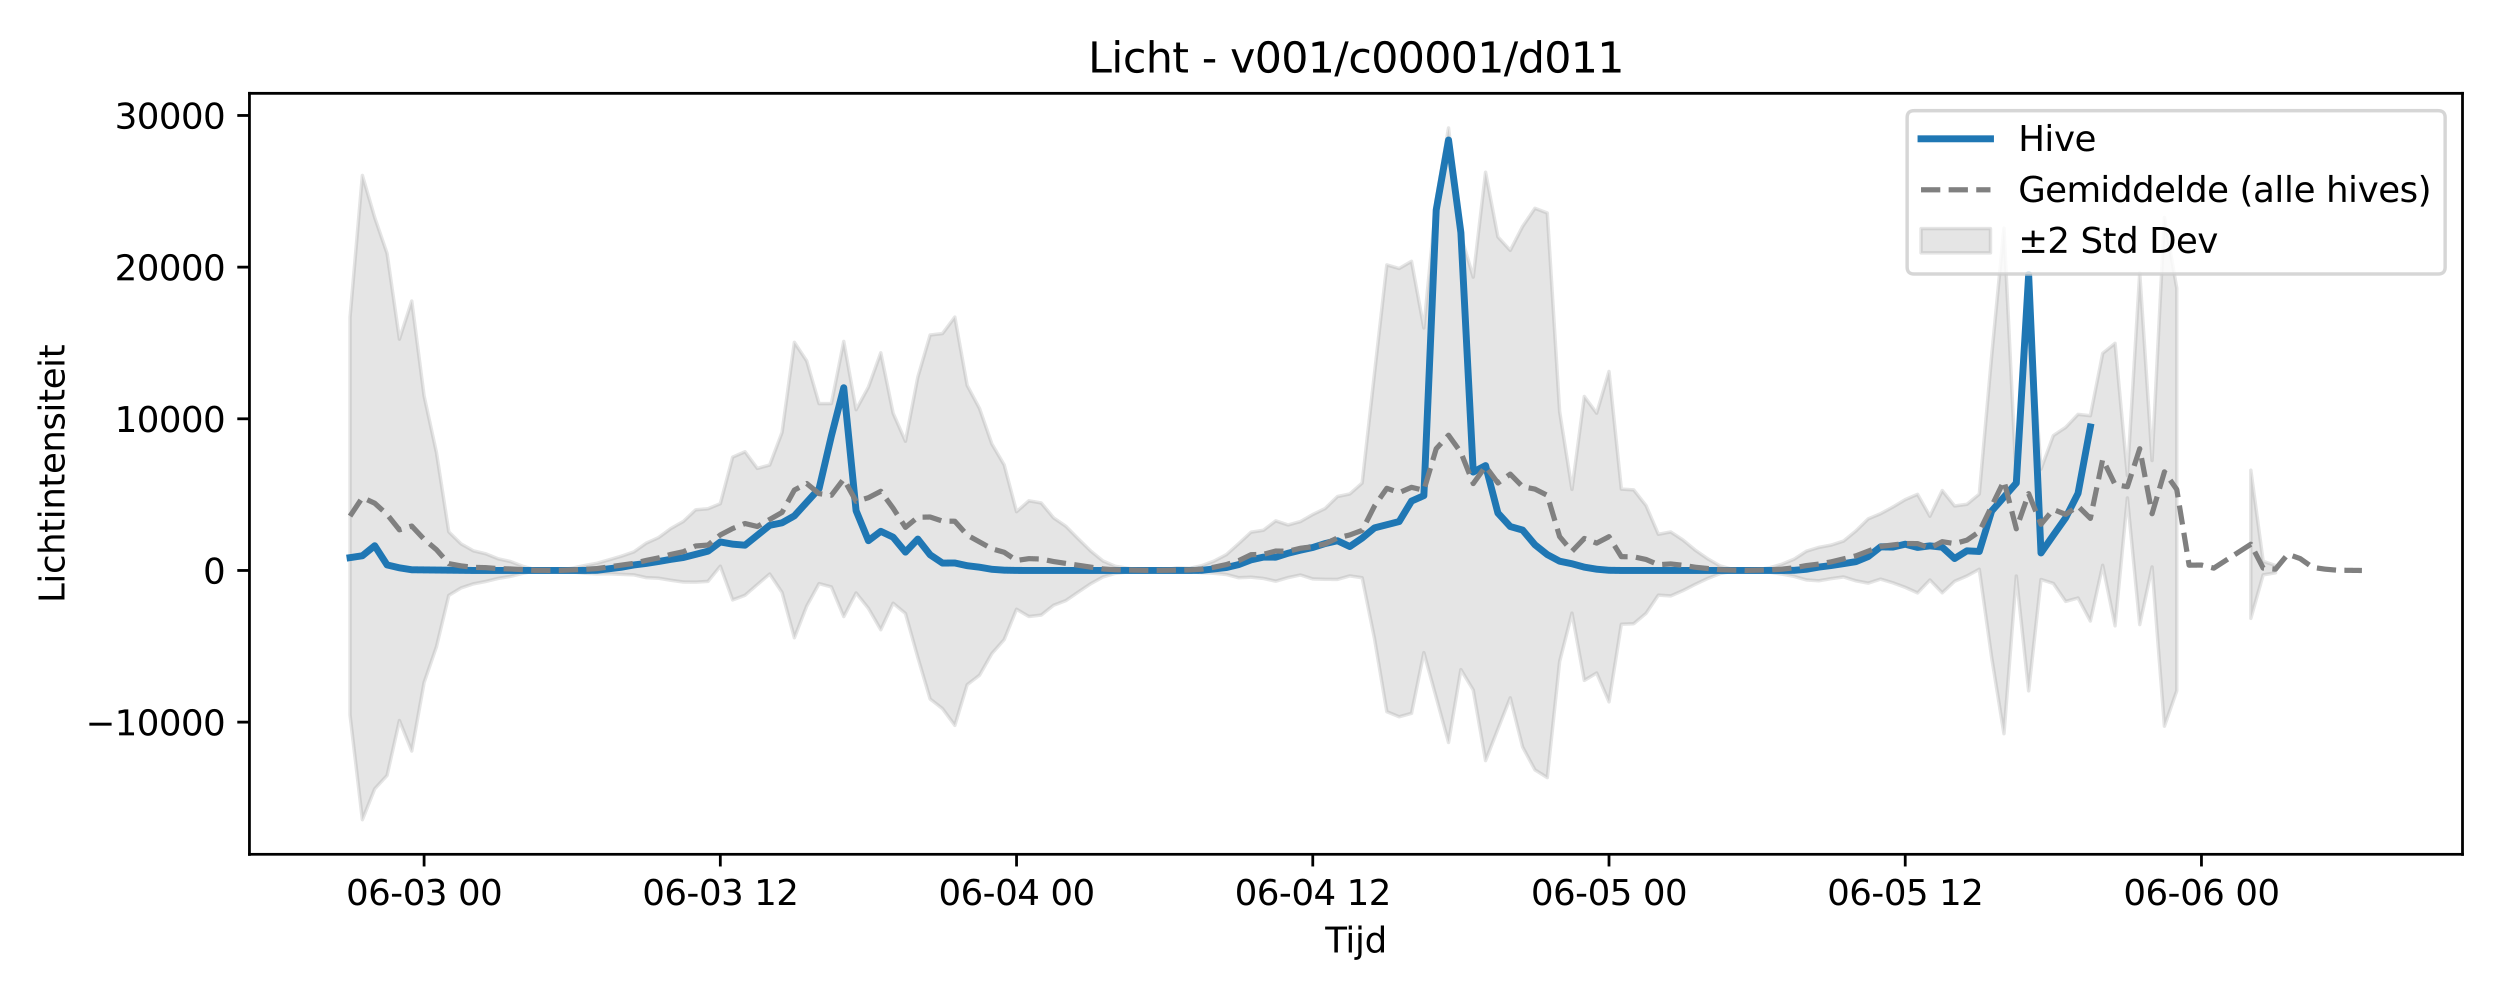 <?xml version="1.0" encoding="utf-8" standalone="no"?>
<!DOCTYPE svg PUBLIC "-//W3C//DTD SVG 1.1//EN"
  "http://www.w3.org/Graphics/SVG/1.1/DTD/svg11.dtd">
<svg xmlns:xlink="http://www.w3.org/1999/xlink" width="720pt" height="288pt" viewBox="0 0 720 288" xmlns="http://www.w3.org/2000/svg" version="1.1">
 <defs>
  <style type="text/css">*{stroke-linejoin: round; stroke-linecap: butt}</style>
 </defs>
 <g id="figure_1">
  <g id="patch_1">
   <path d="M 0 288 
L 720 288 
L 720 0 
L 0 0 
z
" style="fill: #ffffff"/>
  </g>
  <g id="axes_1">
   <g id="patch_2">
    <path d="M 71.84 246.04 
L 709.2 246.04 
L 709.2 26.88 
L 71.84 26.88 
z
" style="fill: #ffffff"/>
   </g>
   <g id="FillBetweenPolyCollection_1">
    <path d="M 100.811 91.373 
L 100.811 205.909 
L 104.366 236.078 
L 107.92 227.192 
L 111.475 223.326 
L 115.03 207.511 
L 118.584 216.305 
L 122.139 196.551 
L 125.694 186.281 
L 129.249 171.468 
L 132.803 169.316 
L 136.358 168.145 
L 139.913 167.467 
L 143.467 166.586 
L 147.022 165.994 
L 150.577 165.11 
L 154.132 164.45 
L 157.686 164.308 
L 161.241 164.376 
L 164.796 164.71 
L 168.35 165.092 
L 171.905 165.282 
L 175.46 165.272 
L 179.015 165.417 
L 182.569 165.56 
L 186.124 166.361 
L 189.679 166.527 
L 193.233 167.12 
L 196.788 167.62 
L 200.343 167.663 
L 203.898 167.439 
L 207.452 163.058 
L 211.007 172.78 
L 214.562 171.44 
L 218.116 168.365 
L 221.671 165.315 
L 225.226 170.61 
L 228.781 183.675 
L 232.335 174.557 
L 235.89 168.083 
L 239.445 169.034 
L 242.999 177.584 
L 246.554 170.776 
L 250.109 175.214 
L 253.664 181.373 
L 257.218 173.73 
L 260.773 176.682 
L 264.328 189.315 
L 267.882 201.313 
L 271.437 204.097 
L 274.992 208.915 
L 278.547 197.198 
L 282.101 194.464 
L 285.656 188.229 
L 289.211 184.203 
L 292.765 175.462 
L 296.32 177.556 
L 299.875 177.143 
L 303.43 174.313 
L 306.984 172.967 
L 310.539 170.517 
L 314.094 168.137 
L 317.648 166.161 
L 321.203 165.121 
L 324.758 164.725 
L 328.313 164.364 
L 331.867 164.31 
L 335.422 164.412 
L 338.977 164.769 
L 342.531 164.609 
L 346.086 164.937 
L 349.641 165.124 
L 353.196 165.456 
L 356.75 166.386 
L 360.305 166.23 
L 363.86 166.587 
L 367.414 167.387 
L 370.969 166.349 
L 374.524 165.596 
L 378.079 166.732 
L 381.633 166.844 
L 385.188 166.87 
L 388.743 165.861 
L 392.297 166.388 
L 395.852 183.907 
L 399.407 204.975 
L 402.961 206.43 
L 406.516 205.446 
L 410.071 187.955 
L 413.626 200.849 
L 417.18 213.839 
L 420.735 192.843 
L 424.29 198.717 
L 427.844 219.056 
L 431.399 209.953 
L 434.954 200.976 
L 438.509 215.134 
L 442.063 221.724 
L 445.618 223.961 
L 449.173 190.526 
L 452.727 176.581 
L 456.282 195.96 
L 459.837 193.825 
L 463.392 202.141 
L 466.946 179.782 
L 470.501 179.638 
L 474.056 176.648 
L 477.61 171.402 
L 481.165 171.625 
L 484.72 170.085 
L 488.275 168.266 
L 491.829 166.591 
L 495.384 165.186 
L 498.939 164.526 
L 502.493 164.322 
L 506.048 164.415 
L 509.603 164.766 
L 513.158 165.343 
L 516.712 166.005 
L 520.267 167.025 
L 523.822 167.267 
L 527.376 166.645 
L 530.931 166.162 
L 534.486 167.27 
L 538.041 167.948 
L 541.595 166.784 
L 545.15 167.848 
L 548.705 169.16 
L 552.259 170.761 
L 555.814 167.033 
L 559.369 170.736 
L 562.924 167.409 
L 566.478 165.89 
L 570.033 163.953 
L 573.588 189.267 
L 577.142 211.307 
L 580.697 165.88 
L 584.252 198.979 
L 587.807 166.892 
L 591.361 168.026 
L 594.916 173.21 
L 598.471 172.224 
L 602.025 178.864 
L 605.58 162.805 
L 609.135 180.243 
L 612.69 143.39 
L 616.244 179.89 
L 619.799 163.265 
L 623.354 209.152 
L 626.908 198.949 
L 626.908 82.998 
L 626.908 82.998 
L 623.354 62.632 
L 619.799 132.641 
L 616.244 78.589 
L 612.69 136.962 
L 609.135 98.868 
L 605.58 101.757 
L 602.025 119.723 
L 598.471 119.334 
L 594.916 123.078 
L 591.361 125.441 
L 587.807 135.11 
L 584.252 85.363 
L 580.697 138.704 
L 577.142 65.703 
L 573.588 102.6 
L 570.033 142.294 
L 566.478 145.238 
L 562.924 145.712 
L 559.369 141.272 
L 555.814 148.669 
L 552.259 142.358 
L 548.705 143.887 
L 545.15 146.021 
L 541.595 147.952 
L 538.041 149.432 
L 534.486 152.916 
L 530.931 155.828 
L 527.376 156.983 
L 523.822 157.643 
L 520.267 158.732 
L 516.712 161.031 
L 513.158 162.511 
L 509.603 163.518 
L 506.048 164.107 
L 502.493 164.241 
L 498.939 163.952 
L 495.384 162.985 
L 491.829 160.926 
L 488.275 158.47 
L 484.72 155.531 
L 481.165 153.201 
L 477.61 153.87 
L 474.056 145.601 
L 470.501 141.077 
L 466.946 140.858 
L 463.392 106.978 
L 459.837 119.005 
L 456.282 114.184 
L 452.727 140.965 
L 449.173 118.547 
L 445.618 61.338 
L 442.063 59.99 
L 438.509 65.208 
L 434.954 72.115 
L 431.399 68.24 
L 427.844 49.594 
L 424.29 79.819 
L 420.735 67.753 
L 417.18 36.842 
L 413.626 57.632 
L 410.071 94.459 
L 406.516 75.249 
L 402.961 77.331 
L 399.407 76.287 
L 395.852 107.564 
L 392.297 139.108 
L 388.743 142.258 
L 385.188 142.994 
L 381.633 146.452 
L 378.079 148.179 
L 374.524 150.206 
L 370.969 151.188 
L 367.414 150.002 
L 363.86 152.713 
L 360.305 153.264 
L 356.75 156.548 
L 353.196 159.727 
L 349.641 161.593 
L 346.086 162.92 
L 342.531 163.684 
L 338.977 163.537 
L 335.422 164.107 
L 331.867 164.264 
L 328.313 164.189 
L 324.758 163.66 
L 321.203 163.081 
L 317.648 161.555 
L 314.094 158.658 
L 310.539 155.17 
L 306.984 151.576 
L 303.43 149.135 
L 299.875 144.852 
L 296.32 144.227 
L 292.765 147.368 
L 289.211 133.907 
L 285.656 127.85 
L 282.101 117.637 
L 278.547 111.003 
L 274.992 91.322 
L 271.437 96.06 
L 267.882 96.481 
L 264.328 108.619 
L 260.773 127.085 
L 257.218 119 
L 253.664 101.604 
L 250.109 111.464 
L 246.554 117.991 
L 242.999 98.327 
L 239.445 116.223 
L 235.89 116.248 
L 232.335 103.952 
L 228.781 98.589 
L 225.226 124.547 
L 221.671 133.923 
L 218.116 134.9 
L 214.562 130.102 
L 211.007 131.646 
L 207.452 145.059 
L 203.898 146.516 
L 200.343 146.827 
L 196.788 150.18 
L 193.233 152.199 
L 189.679 154.816 
L 186.124 156.421 
L 182.569 158.931 
L 179.015 160.161 
L 175.46 161.21 
L 171.905 162.221 
L 168.35 162.879 
L 164.796 163.648 
L 161.241 164.171 
L 157.686 164.269 
L 154.132 164.064 
L 150.577 163.096 
L 147.022 161.72 
L 143.467 160.932 
L 139.913 159.492 
L 136.358 158.645 
L 132.803 156.645 
L 129.249 153.179 
L 125.694 130.322 
L 122.139 114.047 
L 118.584 86.698 
L 115.03 97.678 
L 111.475 72.983 
L 107.92 62.661 
L 104.366 50.512 
L 100.811 91.373 
z
" clip-path="url(#pe9d6f85535)" style="fill: #808080; fill-opacity: 0.2; stroke: #808080; stroke-opacity: 0.2"/>
    <path d="M 648.237 135.406 
L 648.237 178.087 
L 651.791 165.551 
L 655.346 164.977 
L 655.346 162.861 
L 655.346 162.861 
L 651.791 161.659 
L 648.237 135.406 
z
" clip-path="url(#pe9d6f85535)" style="fill: #808080; fill-opacity: 0.2; stroke: #808080; stroke-opacity: 0.2"/>
   </g>
   <g id="matplotlib.axis_1">
    <g id="xtick_1">
     <g id="line2d_1">
      <defs>
       <path id="mf0386e21bc" d="M 0 0 
L 0 3.5 
" style="stroke: #000000; stroke-width: 0.8"/>
      </defs>
      <g>
       <use xlink:href="#mf0386e21bc" x="122.139" y="246.04" style="stroke: #000000; stroke-width: 0.8"/>
      </g>
     </g>
     <g id="text_1">
      <!-- 06-03 00 -->
      <g transform="translate(99.659 260.638) scale(0.1 -0.1)">
       <defs>
        <path id="DejaVuSans-30" d="M 2034 4250 
Q 1547 4250 1301 3770 
Q 1056 3291 1056 2328 
Q 1056 1369 1301 889 
Q 1547 409 2034 409 
Q 2525 409 2770 889 
Q 3016 1369 3016 2328 
Q 3016 3291 2770 3770 
Q 2525 4250 2034 4250 
z
M 2034 4750 
Q 2819 4750 3233 4129 
Q 3647 3509 3647 2328 
Q 3647 1150 3233 529 
Q 2819 -91 2034 -91 
Q 1250 -91 836 529 
Q 422 1150 422 2328 
Q 422 3509 836 4129 
Q 1250 4750 2034 4750 
z
" transform="scale(0.016)"/>
        <path id="DejaVuSans-36" d="M 2113 2584 
Q 1688 2584 1439 2293 
Q 1191 2003 1191 1497 
Q 1191 994 1439 701 
Q 1688 409 2113 409 
Q 2538 409 2786 701 
Q 3034 994 3034 1497 
Q 3034 2003 2786 2293 
Q 2538 2584 2113 2584 
z
M 3366 4563 
L 3366 3988 
Q 3128 4100 2886 4159 
Q 2644 4219 2406 4219 
Q 1781 4219 1451 3797 
Q 1122 3375 1075 2522 
Q 1259 2794 1537 2939 
Q 1816 3084 2150 3084 
Q 2853 3084 3261 2657 
Q 3669 2231 3669 1497 
Q 3669 778 3244 343 
Q 2819 -91 2113 -91 
Q 1303 -91 875 529 
Q 447 1150 447 2328 
Q 447 3434 972 4092 
Q 1497 4750 2381 4750 
Q 2619 4750 2861 4703 
Q 3103 4656 3366 4563 
z
" transform="scale(0.016)"/>
        <path id="DejaVuSans-2d" d="M 313 2009 
L 1997 2009 
L 1997 1497 
L 313 1497 
L 313 2009 
z
" transform="scale(0.016)"/>
        <path id="DejaVuSans-33" d="M 2597 2516 
Q 3050 2419 3304 2112 
Q 3559 1806 3559 1356 
Q 3559 666 3084 287 
Q 2609 -91 1734 -91 
Q 1441 -91 1130 -33 
Q 819 25 488 141 
L 488 750 
Q 750 597 1062 519 
Q 1375 441 1716 441 
Q 2309 441 2620 675 
Q 2931 909 2931 1356 
Q 2931 1769 2642 2001 
Q 2353 2234 1838 2234 
L 1294 2234 
L 1294 2753 
L 1863 2753 
Q 2328 2753 2575 2939 
Q 2822 3125 2822 3475 
Q 2822 3834 2567 4026 
Q 2313 4219 1838 4219 
Q 1578 4219 1281 4162 
Q 984 4106 628 3988 
L 628 4550 
Q 988 4650 1302 4700 
Q 1616 4750 1894 4750 
Q 2613 4750 3031 4423 
Q 3450 4097 3450 3541 
Q 3450 3153 3228 2886 
Q 3006 2619 2597 2516 
z
" transform="scale(0.016)"/>
        <path id="DejaVuSans-20" transform="scale(0.016)"/>
       </defs>
       <use xlink:href="#DejaVuSans-30"/>
       <use xlink:href="#DejaVuSans-36" transform="translate(63.623 0)"/>
       <use xlink:href="#DejaVuSans-2d" transform="translate(127.246 0)"/>
       <use xlink:href="#DejaVuSans-30" transform="translate(163.33 0)"/>
       <use xlink:href="#DejaVuSans-33" transform="translate(226.953 0)"/>
       <use xlink:href="#DejaVuSans-20" transform="translate(290.576 0)"/>
       <use xlink:href="#DejaVuSans-30" transform="translate(322.363 0)"/>
       <use xlink:href="#DejaVuSans-30" transform="translate(385.986 0)"/>
      </g>
     </g>
    </g>
    <g id="xtick_2">
     <g id="line2d_2">
      <g>
       <use xlink:href="#mf0386e21bc" x="207.452" y="246.04" style="stroke: #000000; stroke-width: 0.8"/>
      </g>
     </g>
     <g id="text_2">
      <!-- 06-03 12 -->
      <g transform="translate(184.972 260.638) scale(0.1 -0.1)">
       <defs>
        <path id="DejaVuSans-31" d="M 794 531 
L 1825 531 
L 1825 4091 
L 703 3866 
L 703 4441 
L 1819 4666 
L 2450 4666 
L 2450 531 
L 3481 531 
L 3481 0 
L 794 0 
L 794 531 
z
" transform="scale(0.016)"/>
        <path id="DejaVuSans-32" d="M 1228 531 
L 3431 531 
L 3431 0 
L 469 0 
L 469 531 
Q 828 903 1448 1529 
Q 2069 2156 2228 2338 
Q 2531 2678 2651 2914 
Q 2772 3150 2772 3378 
Q 2772 3750 2511 3984 
Q 2250 4219 1831 4219 
Q 1534 4219 1204 4116 
Q 875 4013 500 3803 
L 500 4441 
Q 881 4594 1212 4672 
Q 1544 4750 1819 4750 
Q 2544 4750 2975 4387 
Q 3406 4025 3406 3419 
Q 3406 3131 3298 2873 
Q 3191 2616 2906 2266 
Q 2828 2175 2409 1742 
Q 1991 1309 1228 531 
z
" transform="scale(0.016)"/>
       </defs>
       <use xlink:href="#DejaVuSans-30"/>
       <use xlink:href="#DejaVuSans-36" transform="translate(63.623 0)"/>
       <use xlink:href="#DejaVuSans-2d" transform="translate(127.246 0)"/>
       <use xlink:href="#DejaVuSans-30" transform="translate(163.33 0)"/>
       <use xlink:href="#DejaVuSans-33" transform="translate(226.953 0)"/>
       <use xlink:href="#DejaVuSans-20" transform="translate(290.576 0)"/>
       <use xlink:href="#DejaVuSans-31" transform="translate(322.363 0)"/>
       <use xlink:href="#DejaVuSans-32" transform="translate(385.986 0)"/>
      </g>
     </g>
    </g>
    <g id="xtick_3">
     <g id="line2d_3">
      <g>
       <use xlink:href="#mf0386e21bc" x="292.765" y="246.04" style="stroke: #000000; stroke-width: 0.8"/>
      </g>
     </g>
     <g id="text_3">
      <!-- 06-04 00 -->
      <g transform="translate(270.285 260.638) scale(0.1 -0.1)">
       <defs>
        <path id="DejaVuSans-34" d="M 2419 4116 
L 825 1625 
L 2419 1625 
L 2419 4116 
z
M 2253 4666 
L 3047 4666 
L 3047 1625 
L 3713 1625 
L 3713 1100 
L 3047 1100 
L 3047 0 
L 2419 0 
L 2419 1100 
L 313 1100 
L 313 1709 
L 2253 4666 
z
" transform="scale(0.016)"/>
       </defs>
       <use xlink:href="#DejaVuSans-30"/>
       <use xlink:href="#DejaVuSans-36" transform="translate(63.623 0)"/>
       <use xlink:href="#DejaVuSans-2d" transform="translate(127.246 0)"/>
       <use xlink:href="#DejaVuSans-30" transform="translate(163.33 0)"/>
       <use xlink:href="#DejaVuSans-34" transform="translate(226.953 0)"/>
       <use xlink:href="#DejaVuSans-20" transform="translate(290.576 0)"/>
       <use xlink:href="#DejaVuSans-30" transform="translate(322.363 0)"/>
       <use xlink:href="#DejaVuSans-30" transform="translate(385.986 0)"/>
      </g>
     </g>
    </g>
    <g id="xtick_4">
     <g id="line2d_4">
      <g>
       <use xlink:href="#mf0386e21bc" x="378.079" y="246.04" style="stroke: #000000; stroke-width: 0.8"/>
      </g>
     </g>
     <g id="text_4">
      <!-- 06-04 12 -->
      <g transform="translate(355.598 260.638) scale(0.1 -0.1)">
       <use xlink:href="#DejaVuSans-30"/>
       <use xlink:href="#DejaVuSans-36" transform="translate(63.623 0)"/>
       <use xlink:href="#DejaVuSans-2d" transform="translate(127.246 0)"/>
       <use xlink:href="#DejaVuSans-30" transform="translate(163.33 0)"/>
       <use xlink:href="#DejaVuSans-34" transform="translate(226.953 0)"/>
       <use xlink:href="#DejaVuSans-20" transform="translate(290.576 0)"/>
       <use xlink:href="#DejaVuSans-31" transform="translate(322.363 0)"/>
       <use xlink:href="#DejaVuSans-32" transform="translate(385.986 0)"/>
      </g>
     </g>
    </g>
    <g id="xtick_5">
     <g id="line2d_5">
      <g>
       <use xlink:href="#mf0386e21bc" x="463.392" y="246.04" style="stroke: #000000; stroke-width: 0.8"/>
      </g>
     </g>
     <g id="text_5">
      <!-- 06-05 00 -->
      <g transform="translate(440.911 260.638) scale(0.1 -0.1)">
       <defs>
        <path id="DejaVuSans-35" d="M 691 4666 
L 3169 4666 
L 3169 4134 
L 1269 4134 
L 1269 2991 
Q 1406 3038 1543 3061 
Q 1681 3084 1819 3084 
Q 2600 3084 3056 2656 
Q 3513 2228 3513 1497 
Q 3513 744 3044 326 
Q 2575 -91 1722 -91 
Q 1428 -91 1123 -41 
Q 819 9 494 109 
L 494 744 
Q 775 591 1075 516 
Q 1375 441 1709 441 
Q 2250 441 2565 725 
Q 2881 1009 2881 1497 
Q 2881 1984 2565 2268 
Q 2250 2553 1709 2553 
Q 1456 2553 1204 2497 
Q 953 2441 691 2322 
L 691 4666 
z
" transform="scale(0.016)"/>
       </defs>
       <use xlink:href="#DejaVuSans-30"/>
       <use xlink:href="#DejaVuSans-36" transform="translate(63.623 0)"/>
       <use xlink:href="#DejaVuSans-2d" transform="translate(127.246 0)"/>
       <use xlink:href="#DejaVuSans-30" transform="translate(163.33 0)"/>
       <use xlink:href="#DejaVuSans-35" transform="translate(226.953 0)"/>
       <use xlink:href="#DejaVuSans-20" transform="translate(290.576 0)"/>
       <use xlink:href="#DejaVuSans-30" transform="translate(322.363 0)"/>
       <use xlink:href="#DejaVuSans-30" transform="translate(385.986 0)"/>
      </g>
     </g>
    </g>
    <g id="xtick_6">
     <g id="line2d_6">
      <g>
       <use xlink:href="#mf0386e21bc" x="548.705" y="246.04" style="stroke: #000000; stroke-width: 0.8"/>
      </g>
     </g>
     <g id="text_6">
      <!-- 06-05 12 -->
      <g transform="translate(526.224 260.638) scale(0.1 -0.1)">
       <use xlink:href="#DejaVuSans-30"/>
       <use xlink:href="#DejaVuSans-36" transform="translate(63.623 0)"/>
       <use xlink:href="#DejaVuSans-2d" transform="translate(127.246 0)"/>
       <use xlink:href="#DejaVuSans-30" transform="translate(163.33 0)"/>
       <use xlink:href="#DejaVuSans-35" transform="translate(226.953 0)"/>
       <use xlink:href="#DejaVuSans-20" transform="translate(290.576 0)"/>
       <use xlink:href="#DejaVuSans-31" transform="translate(322.363 0)"/>
       <use xlink:href="#DejaVuSans-32" transform="translate(385.986 0)"/>
      </g>
     </g>
    </g>
    <g id="xtick_7">
     <g id="line2d_7">
      <g>
       <use xlink:href="#mf0386e21bc" x="634.018" y="246.04" style="stroke: #000000; stroke-width: 0.8"/>
      </g>
     </g>
     <g id="text_7">
      <!-- 06-06 00 -->
      <g transform="translate(611.537 260.638) scale(0.1 -0.1)">
       <use xlink:href="#DejaVuSans-30"/>
       <use xlink:href="#DejaVuSans-36" transform="translate(63.623 0)"/>
       <use xlink:href="#DejaVuSans-2d" transform="translate(127.246 0)"/>
       <use xlink:href="#DejaVuSans-30" transform="translate(163.33 0)"/>
       <use xlink:href="#DejaVuSans-36" transform="translate(226.953 0)"/>
       <use xlink:href="#DejaVuSans-20" transform="translate(290.576 0)"/>
       <use xlink:href="#DejaVuSans-30" transform="translate(322.363 0)"/>
       <use xlink:href="#DejaVuSans-30" transform="translate(385.986 0)"/>
      </g>
     </g>
    </g>
    <g id="text_8">
     <!-- Tijd -->
     <g transform="translate(381.67 274.317) scale(0.1 -0.1)">
      <defs>
       <path id="DejaVuSans-54" d="M -19 4666 
L 3928 4666 
L 3928 4134 
L 2272 4134 
L 2272 0 
L 1638 0 
L 1638 4134 
L -19 4134 
L -19 4666 
z
" transform="scale(0.016)"/>
       <path id="DejaVuSans-69" d="M 603 3500 
L 1178 3500 
L 1178 0 
L 603 0 
L 603 3500 
z
M 603 4863 
L 1178 4863 
L 1178 4134 
L 603 4134 
L 603 4863 
z
" transform="scale(0.016)"/>
       <path id="DejaVuSans-6a" d="M 603 3500 
L 1178 3500 
L 1178 -63 
Q 1178 -731 923 -1031 
Q 669 -1331 103 -1331 
L -116 -1331 
L -116 -844 
L 38 -844 
Q 366 -844 484 -692 
Q 603 -541 603 -63 
L 603 3500 
z
M 603 4863 
L 1178 4863 
L 1178 4134 
L 603 4134 
L 603 4863 
z
" transform="scale(0.016)"/>
       <path id="DejaVuSans-64" d="M 2906 2969 
L 2906 4863 
L 3481 4863 
L 3481 0 
L 2906 0 
L 2906 525 
Q 2725 213 2448 61 
Q 2172 -91 1784 -91 
Q 1150 -91 751 415 
Q 353 922 353 1747 
Q 353 2572 751 3078 
Q 1150 3584 1784 3584 
Q 2172 3584 2448 3432 
Q 2725 3281 2906 2969 
z
M 947 1747 
Q 947 1113 1208 752 
Q 1469 391 1925 391 
Q 2381 391 2643 752 
Q 2906 1113 2906 1747 
Q 2906 2381 2643 2742 
Q 2381 3103 1925 3103 
Q 1469 3103 1208 2742 
Q 947 2381 947 1747 
z
" transform="scale(0.016)"/>
      </defs>
      <use xlink:href="#DejaVuSans-54"/>
      <use xlink:href="#DejaVuSans-69" transform="translate(57.959 0)"/>
      <use xlink:href="#DejaVuSans-6a" transform="translate(85.742 0)"/>
      <use xlink:href="#DejaVuSans-64" transform="translate(113.525 0)"/>
     </g>
    </g>
   </g>
   <g id="matplotlib.axis_2">
    <g id="ytick_1">
     <g id="line2d_8">
      <defs>
       <path id="m64364eb3a1" d="M 0 0 
L -3.5 0 
" style="stroke: #000000; stroke-width: 0.8"/>
      </defs>
      <g>
       <use xlink:href="#m64364eb3a1" x="71.84" y="207.975" style="stroke: #000000; stroke-width: 0.8"/>
      </g>
     </g>
     <g id="text_9">
      <!-- −10000 -->
      <g transform="translate(24.648 211.774) scale(0.1 -0.1)">
       <defs>
        <path id="DejaVuSans-2212" d="M 678 2272 
L 4684 2272 
L 4684 1741 
L 678 1741 
L 678 2272 
z
" transform="scale(0.016)"/>
       </defs>
       <use xlink:href="#DejaVuSans-2212"/>
       <use xlink:href="#DejaVuSans-31" transform="translate(83.789 0)"/>
       <use xlink:href="#DejaVuSans-30" transform="translate(147.412 0)"/>
       <use xlink:href="#DejaVuSans-30" transform="translate(211.035 0)"/>
       <use xlink:href="#DejaVuSans-30" transform="translate(274.658 0)"/>
       <use xlink:href="#DejaVuSans-30" transform="translate(338.281 0)"/>
      </g>
     </g>
    </g>
    <g id="ytick_2">
     <g id="line2d_9">
      <g>
       <use xlink:href="#m64364eb3a1" x="71.84" y="164.293" style="stroke: #000000; stroke-width: 0.8"/>
      </g>
     </g>
     <g id="text_10">
      <!-- 0 -->
      <g transform="translate(58.477 168.093) scale(0.1 -0.1)">
       <use xlink:href="#DejaVuSans-30"/>
      </g>
     </g>
    </g>
    <g id="ytick_3">
     <g id="line2d_10">
      <g>
       <use xlink:href="#m64364eb3a1" x="71.84" y="120.612" style="stroke: #000000; stroke-width: 0.8"/>
      </g>
     </g>
     <g id="text_11">
      <!-- 10000 -->
      <g transform="translate(33.028 124.411) scale(0.1 -0.1)">
       <use xlink:href="#DejaVuSans-31"/>
       <use xlink:href="#DejaVuSans-30" transform="translate(63.623 0)"/>
       <use xlink:href="#DejaVuSans-30" transform="translate(127.246 0)"/>
       <use xlink:href="#DejaVuSans-30" transform="translate(190.869 0)"/>
       <use xlink:href="#DejaVuSans-30" transform="translate(254.492 0)"/>
      </g>
     </g>
    </g>
    <g id="ytick_4">
     <g id="line2d_11">
      <g>
       <use xlink:href="#m64364eb3a1" x="71.84" y="76.93" style="stroke: #000000; stroke-width: 0.8"/>
      </g>
     </g>
     <g id="text_12">
      <!-- 20000 -->
      <g transform="translate(33.028 80.73) scale(0.1 -0.1)">
       <use xlink:href="#DejaVuSans-32"/>
       <use xlink:href="#DejaVuSans-30" transform="translate(63.623 0)"/>
       <use xlink:href="#DejaVuSans-30" transform="translate(127.246 0)"/>
       <use xlink:href="#DejaVuSans-30" transform="translate(190.869 0)"/>
       <use xlink:href="#DejaVuSans-30" transform="translate(254.492 0)"/>
      </g>
     </g>
    </g>
    <g id="ytick_5">
     <g id="line2d_12">
      <g>
       <use xlink:href="#m64364eb3a1" x="71.84" y="33.249" style="stroke: #000000; stroke-width: 0.8"/>
      </g>
     </g>
     <g id="text_13">
      <!-- 30000 -->
      <g transform="translate(33.028 37.048) scale(0.1 -0.1)">
       <use xlink:href="#DejaVuSans-33"/>
       <use xlink:href="#DejaVuSans-30" transform="translate(63.623 0)"/>
       <use xlink:href="#DejaVuSans-30" transform="translate(127.246 0)"/>
       <use xlink:href="#DejaVuSans-30" transform="translate(190.869 0)"/>
       <use xlink:href="#DejaVuSans-30" transform="translate(254.492 0)"/>
      </g>
     </g>
    </g>
    <g id="text_14">
     <!-- Lichtintensiteit -->
     <g transform="translate(18.568 173.656) rotate(-90) scale(0.1 -0.1)">
      <defs>
       <path id="DejaVuSans-4c" d="M 628 4666 
L 1259 4666 
L 1259 531 
L 3531 531 
L 3531 0 
L 628 0 
L 628 4666 
z
" transform="scale(0.016)"/>
       <path id="DejaVuSans-63" d="M 3122 3366 
L 3122 2828 
Q 2878 2963 2633 3030 
Q 2388 3097 2138 3097 
Q 1578 3097 1268 2742 
Q 959 2388 959 1747 
Q 959 1106 1268 751 
Q 1578 397 2138 397 
Q 2388 397 2633 464 
Q 2878 531 3122 666 
L 3122 134 
Q 2881 22 2623 -34 
Q 2366 -91 2075 -91 
Q 1284 -91 818 406 
Q 353 903 353 1747 
Q 353 2603 823 3093 
Q 1294 3584 2113 3584 
Q 2378 3584 2631 3529 
Q 2884 3475 3122 3366 
z
" transform="scale(0.016)"/>
       <path id="DejaVuSans-68" d="M 3513 2113 
L 3513 0 
L 2938 0 
L 2938 2094 
Q 2938 2591 2744 2837 
Q 2550 3084 2163 3084 
Q 1697 3084 1428 2787 
Q 1159 2491 1159 1978 
L 1159 0 
L 581 0 
L 581 4863 
L 1159 4863 
L 1159 2956 
Q 1366 3272 1645 3428 
Q 1925 3584 2291 3584 
Q 2894 3584 3203 3211 
Q 3513 2838 3513 2113 
z
" transform="scale(0.016)"/>
       <path id="DejaVuSans-74" d="M 1172 4494 
L 1172 3500 
L 2356 3500 
L 2356 3053 
L 1172 3053 
L 1172 1153 
Q 1172 725 1289 603 
Q 1406 481 1766 481 
L 2356 481 
L 2356 0 
L 1766 0 
Q 1100 0 847 248 
Q 594 497 594 1153 
L 594 3053 
L 172 3053 
L 172 3500 
L 594 3500 
L 594 4494 
L 1172 4494 
z
" transform="scale(0.016)"/>
       <path id="DejaVuSans-6e" d="M 3513 2113 
L 3513 0 
L 2938 0 
L 2938 2094 
Q 2938 2591 2744 2837 
Q 2550 3084 2163 3084 
Q 1697 3084 1428 2787 
Q 1159 2491 1159 1978 
L 1159 0 
L 581 0 
L 581 3500 
L 1159 3500 
L 1159 2956 
Q 1366 3272 1645 3428 
Q 1925 3584 2291 3584 
Q 2894 3584 3203 3211 
Q 3513 2838 3513 2113 
z
" transform="scale(0.016)"/>
       <path id="DejaVuSans-65" d="M 3597 1894 
L 3597 1613 
L 953 1613 
Q 991 1019 1311 708 
Q 1631 397 2203 397 
Q 2534 397 2845 478 
Q 3156 559 3463 722 
L 3463 178 
Q 3153 47 2828 -22 
Q 2503 -91 2169 -91 
Q 1331 -91 842 396 
Q 353 884 353 1716 
Q 353 2575 817 3079 
Q 1281 3584 2069 3584 
Q 2775 3584 3186 3129 
Q 3597 2675 3597 1894 
z
M 3022 2063 
Q 3016 2534 2758 2815 
Q 2500 3097 2075 3097 
Q 1594 3097 1305 2825 
Q 1016 2553 972 2059 
L 3022 2063 
z
" transform="scale(0.016)"/>
       <path id="DejaVuSans-73" d="M 2834 3397 
L 2834 2853 
Q 2591 2978 2328 3040 
Q 2066 3103 1784 3103 
Q 1356 3103 1142 2972 
Q 928 2841 928 2578 
Q 928 2378 1081 2264 
Q 1234 2150 1697 2047 
L 1894 2003 
Q 2506 1872 2764 1633 
Q 3022 1394 3022 966 
Q 3022 478 2636 193 
Q 2250 -91 1575 -91 
Q 1294 -91 989 -36 
Q 684 19 347 128 
L 347 722 
Q 666 556 975 473 
Q 1284 391 1588 391 
Q 1994 391 2212 530 
Q 2431 669 2431 922 
Q 2431 1156 2273 1281 
Q 2116 1406 1581 1522 
L 1381 1569 
Q 847 1681 609 1914 
Q 372 2147 372 2553 
Q 372 3047 722 3315 
Q 1072 3584 1716 3584 
Q 2034 3584 2315 3537 
Q 2597 3491 2834 3397 
z
" transform="scale(0.016)"/>
      </defs>
      <use xlink:href="#DejaVuSans-4c"/>
      <use xlink:href="#DejaVuSans-69" transform="translate(55.713 0)"/>
      <use xlink:href="#DejaVuSans-63" transform="translate(83.496 0)"/>
      <use xlink:href="#DejaVuSans-68" transform="translate(138.477 0)"/>
      <use xlink:href="#DejaVuSans-74" transform="translate(201.855 0)"/>
      <use xlink:href="#DejaVuSans-69" transform="translate(241.064 0)"/>
      <use xlink:href="#DejaVuSans-6e" transform="translate(268.848 0)"/>
      <use xlink:href="#DejaVuSans-74" transform="translate(332.227 0)"/>
      <use xlink:href="#DejaVuSans-65" transform="translate(371.436 0)"/>
      <use xlink:href="#DejaVuSans-6e" transform="translate(432.959 0)"/>
      <use xlink:href="#DejaVuSans-73" transform="translate(496.338 0)"/>
      <use xlink:href="#DejaVuSans-69" transform="translate(548.438 0)"/>
      <use xlink:href="#DejaVuSans-74" transform="translate(576.221 0)"/>
      <use xlink:href="#DejaVuSans-65" transform="translate(615.43 0)"/>
      <use xlink:href="#DejaVuSans-69" transform="translate(676.953 0)"/>
      <use xlink:href="#DejaVuSans-74" transform="translate(704.736 0)"/>
     </g>
    </g>
   </g>
   <g id="line2d_13">
    <path d="M 100.811 160.599 
L 104.366 160.061 
L 107.92 157.176 
L 111.475 162.698 
L 115.03 163.534 
L 118.584 164.094 
L 136.358 164.293 
L 143.467 164.293 
L 150.577 164.293 
L 154.132 164.293 
L 157.686 164.293 
L 161.241 164.293 
L 164.796 164.293 
L 168.35 164.293 
L 171.905 164.24 
L 179.015 163.354 
L 182.569 162.706 
L 186.124 162.262 
L 189.679 161.709 
L 193.233 161.088 
L 196.788 160.566 
L 200.343 159.659 
L 203.898 158.735 
L 207.452 156.085 
L 211.007 156.717 
L 214.562 157.018 
L 221.671 151.289 
L 225.226 150.572 
L 228.781 148.566 
L 235.89 140.735 
L 239.445 125.544 
L 242.999 111.672 
L 246.554 147.086 
L 250.109 155.717 
L 253.664 153.022 
L 257.218 154.709 
L 260.773 159.011 
L 264.328 155.259 
L 267.882 159.788 
L 271.437 162.163 
L 274.992 162.142 
L 278.547 162.923 
L 282.101 163.353 
L 285.656 163.958 
L 289.211 164.21 
L 292.765 164.282 
L 296.32 164.293 
L 299.875 164.293 
L 303.43 164.293 
L 306.984 164.293 
L 310.539 164.293 
L 314.094 164.293 
L 317.648 164.293 
L 321.203 164.293 
L 324.758 164.293 
L 328.313 164.293 
L 331.867 164.293 
L 335.422 164.293 
L 338.977 164.293 
L 342.531 164.293 
L 346.086 164.256 
L 353.196 163.448 
L 356.75 162.601 
L 360.305 161.239 
L 363.86 160.451 
L 367.414 160.464 
L 370.969 159.333 
L 374.524 158.449 
L 378.079 157.676 
L 381.633 156.546 
L 385.188 155.737 
L 388.743 157.404 
L 392.297 154.973 
L 395.852 152.033 
L 402.961 150.209 
L 406.516 144.316 
L 410.071 142.737 
L 413.626 60.472 
L 417.18 40.332 
L 420.735 67.009 
L 424.29 135.951 
L 427.844 134.093 
L 431.399 147.763 
L 434.954 151.643 
L 438.509 152.66 
L 442.063 156.893 
L 445.618 159.725 
L 449.173 161.628 
L 452.727 162.362 
L 456.282 163.336 
L 459.837 163.929 
L 463.392 164.241 
L 466.946 164.292 
L 470.501 164.293 
L 474.056 164.293 
L 477.61 164.293 
L 488.275 164.293 
L 491.829 164.293 
L 495.384 164.293 
L 498.939 164.293 
L 502.493 164.293 
L 506.048 164.293 
L 513.158 164.293 
L 516.712 164.257 
L 520.267 163.949 
L 523.822 163.323 
L 527.376 162.87 
L 530.931 162.328 
L 534.486 161.758 
L 538.041 160.289 
L 541.595 157.503 
L 545.15 157.564 
L 548.705 156.729 
L 552.259 157.662 
L 555.814 157.21 
L 559.369 157.596 
L 562.924 160.857 
L 566.478 158.639 
L 570.033 158.823 
L 573.588 147.189 
L 580.697 139.118 
L 584.252 79.086 
L 587.807 159.245 
L 591.361 154.148 
L 594.916 149.118 
L 598.471 142.098 
L 602.025 122.974 
" clip-path="url(#pe9d6f85535)" style="fill: none; stroke: #1f77b4; stroke-width: 2; stroke-linecap: square"/>
   </g>
   <g id="line2d_14">
    <path d="M 100.811 148.641 
L 104.366 143.295 
L 107.92 144.926 
L 111.475 148.155 
L 115.03 152.595 
L 118.584 151.502 
L 122.139 155.299 
L 125.694 158.302 
L 129.249 162.323 
L 132.803 162.98 
L 136.358 163.395 
L 139.913 163.479 
L 143.467 163.759 
L 147.022 163.857 
L 154.132 164.257 
L 161.241 164.274 
L 168.35 163.986 
L 171.905 163.752 
L 182.569 162.245 
L 186.124 161.391 
L 189.679 160.672 
L 193.233 159.659 
L 196.788 158.9 
L 200.343 157.245 
L 203.898 156.977 
L 207.452 154.059 
L 211.007 152.213 
L 214.562 150.771 
L 218.116 151.632 
L 225.226 147.578 
L 228.781 141.132 
L 232.335 139.254 
L 235.89 142.165 
L 239.445 142.629 
L 242.999 137.955 
L 246.554 144.384 
L 250.109 143.339 
L 253.664 141.489 
L 257.218 146.365 
L 260.773 151.883 
L 264.328 148.967 
L 267.882 148.897 
L 271.437 150.078 
L 274.992 150.119 
L 278.547 154.101 
L 285.656 158.04 
L 289.211 159.055 
L 292.765 161.415 
L 296.32 160.891 
L 299.875 160.998 
L 303.43 161.724 
L 317.648 163.858 
L 321.203 164.101 
L 331.867 164.287 
L 342.531 164.146 
L 346.086 163.929 
L 349.641 163.358 
L 353.196 162.592 
L 356.75 161.467 
L 360.305 159.747 
L 363.86 159.65 
L 367.414 158.695 
L 370.969 158.769 
L 374.524 157.901 
L 378.079 157.455 
L 381.633 156.648 
L 385.188 154.932 
L 388.743 154.06 
L 392.297 152.748 
L 395.852 145.735 
L 399.407 140.631 
L 402.961 141.88 
L 406.516 140.348 
L 410.071 141.207 
L 413.626 129.24 
L 417.18 125.341 
L 420.735 130.298 
L 424.29 139.268 
L 427.844 134.325 
L 431.399 139.097 
L 434.954 136.546 
L 438.509 140.171 
L 442.063 140.857 
L 445.618 142.65 
L 449.173 154.537 
L 452.727 158.773 
L 456.282 155.072 
L 459.837 156.415 
L 463.392 154.559 
L 466.946 160.32 
L 470.501 160.358 
L 474.056 161.125 
L 477.61 162.636 
L 481.165 162.413 
L 484.72 162.808 
L 488.275 163.368 
L 495.384 164.085 
L 502.493 164.281 
L 509.603 164.142 
L 513.158 163.927 
L 516.712 163.518 
L 520.267 162.879 
L 523.822 162.455 
L 527.376 161.814 
L 534.486 160.093 
L 541.595 157.368 
L 548.705 156.524 
L 552.259 156.56 
L 555.814 157.851 
L 559.369 156.004 
L 562.924 156.561 
L 566.478 155.564 
L 570.033 153.124 
L 577.142 138.505 
L 580.697 152.292 
L 584.252 142.171 
L 587.807 151.001 
L 591.361 146.733 
L 594.916 148.144 
L 598.471 145.779 
L 602.025 149.294 
L 605.58 132.281 
L 609.135 139.556 
L 612.69 140.176 
L 616.244 129.24 
L 619.799 147.953 
L 623.354 135.892 
L 626.908 140.973 
L 630.463 162.771 
L 634.018 162.733 
L 637.573 163.622 
L 648.237 156.746 
L 651.791 163.605 
L 655.346 163.919 
L 658.901 159.605 
L 662.456 160.879 
L 666.01 163.388 
L 669.565 163.913 
L 673.12 164.223 
L 680.229 164.293 
L 680.229 164.293 
" clip-path="url(#pe9d6f85535)" style="fill: none; stroke-dasharray: 5.55,2.4; stroke-dashoffset: 0; stroke: #808080; stroke-width: 1.5"/>
   </g>
   <g id="patch_3">
    <path d="M 71.84 246.04 
L 71.84 26.88 
" style="fill: none; stroke: #000000; stroke-width: 0.8; stroke-linejoin: miter; stroke-linecap: square"/>
   </g>
   <g id="patch_4">
    <path d="M 709.2 246.04 
L 709.2 26.88 
" style="fill: none; stroke: #000000; stroke-width: 0.8; stroke-linejoin: miter; stroke-linecap: square"/>
   </g>
   <g id="patch_5">
    <path d="M 71.84 246.04 
L 709.2 246.04 
" style="fill: none; stroke: #000000; stroke-width: 0.8; stroke-linejoin: miter; stroke-linecap: square"/>
   </g>
   <g id="patch_6">
    <path d="M 71.84 26.88 
L 709.2 26.88 
" style="fill: none; stroke: #000000; stroke-width: 0.8; stroke-linejoin: miter; stroke-linecap: square"/>
   </g>
   <g id="text_15">
    <!-- Licht - v001/c00001/d011 -->
    <g transform="translate(313.383 20.88) scale(0.12 -0.12)">
     <defs>
      <path id="DejaVuSans-76" d="M 191 3500 
L 800 3500 
L 1894 563 
L 2988 3500 
L 3597 3500 
L 2284 0 
L 1503 0 
L 191 3500 
z
" transform="scale(0.016)"/>
      <path id="DejaVuSans-2f" d="M 1625 4666 
L 2156 4666 
L 531 -594 
L 0 -594 
L 1625 4666 
z
" transform="scale(0.016)"/>
     </defs>
     <use xlink:href="#DejaVuSans-4c"/>
     <use xlink:href="#DejaVuSans-69" transform="translate(55.713 0)"/>
     <use xlink:href="#DejaVuSans-63" transform="translate(83.496 0)"/>
     <use xlink:href="#DejaVuSans-68" transform="translate(138.477 0)"/>
     <use xlink:href="#DejaVuSans-74" transform="translate(201.855 0)"/>
     <use xlink:href="#DejaVuSans-20" transform="translate(241.064 0)"/>
     <use xlink:href="#DejaVuSans-2d" transform="translate(272.852 0)"/>
     <use xlink:href="#DejaVuSans-20" transform="translate(308.936 0)"/>
     <use xlink:href="#DejaVuSans-76" transform="translate(340.723 0)"/>
     <use xlink:href="#DejaVuSans-30" transform="translate(399.902 0)"/>
     <use xlink:href="#DejaVuSans-30" transform="translate(463.525 0)"/>
     <use xlink:href="#DejaVuSans-31" transform="translate(527.148 0)"/>
     <use xlink:href="#DejaVuSans-2f" transform="translate(590.771 0)"/>
     <use xlink:href="#DejaVuSans-63" transform="translate(624.463 0)"/>
     <use xlink:href="#DejaVuSans-30" transform="translate(679.443 0)"/>
     <use xlink:href="#DejaVuSans-30" transform="translate(743.066 0)"/>
     <use xlink:href="#DejaVuSans-30" transform="translate(806.689 0)"/>
     <use xlink:href="#DejaVuSans-30" transform="translate(870.312 0)"/>
     <use xlink:href="#DejaVuSans-31" transform="translate(933.936 0)"/>
     <use xlink:href="#DejaVuSans-2f" transform="translate(997.559 0)"/>
     <use xlink:href="#DejaVuSans-64" transform="translate(1031.25 0)"/>
     <use xlink:href="#DejaVuSans-30" transform="translate(1094.727 0)"/>
     <use xlink:href="#DejaVuSans-31" transform="translate(1158.35 0)"/>
     <use xlink:href="#DejaVuSans-31" transform="translate(1221.973 0)"/>
    </g>
   </g>
   <g id="legend_1">
    <g id="patch_7">
     <path d="M 551.256 78.914 
L 702.2 78.914 
Q 704.2 78.914 704.2 76.914 
L 704.2 33.88 
Q 704.2 31.88 702.2 31.88 
L 551.256 31.88 
Q 549.256 31.88 549.256 33.88 
L 549.256 76.914 
Q 549.256 78.914 551.256 78.914 
z
" style="fill: #ffffff; opacity: 0.8; stroke: #cccccc; stroke-linejoin: miter"/>
    </g>
    <g id="line2d_15">
     <path d="M 553.256 39.978 
L 563.256 39.978 
L 573.256 39.978 
" style="fill: none; stroke: #1f77b4; stroke-width: 2; stroke-linecap: square"/>
    </g>
    <g id="text_16">
     <!-- Hive -->
     <g transform="translate(581.256 43.478) scale(0.1 -0.1)">
      <defs>
       <path id="DejaVuSans-48" d="M 628 4666 
L 1259 4666 
L 1259 2753 
L 3553 2753 
L 3553 4666 
L 4184 4666 
L 4184 0 
L 3553 0 
L 3553 2222 
L 1259 2222 
L 1259 0 
L 628 0 
L 628 4666 
z
" transform="scale(0.016)"/>
      </defs>
      <use xlink:href="#DejaVuSans-48"/>
      <use xlink:href="#DejaVuSans-69" transform="translate(75.195 0)"/>
      <use xlink:href="#DejaVuSans-76" transform="translate(102.979 0)"/>
      <use xlink:href="#DejaVuSans-65" transform="translate(162.158 0)"/>
     </g>
    </g>
    <g id="line2d_16">
     <path d="M 553.256 54.657 
L 563.256 54.657 
L 573.256 54.657 
" style="fill: none; stroke-dasharray: 5.55,2.4; stroke-dashoffset: 0; stroke: #808080; stroke-width: 1.5"/>
    </g>
    <g id="text_17">
     <!-- Gemiddelde (alle hives) -->
     <g transform="translate(581.256 58.157) scale(0.1 -0.1)">
      <defs>
       <path id="DejaVuSans-47" d="M 3809 666 
L 3809 1919 
L 2778 1919 
L 2778 2438 
L 4434 2438 
L 4434 434 
Q 4069 175 3628 42 
Q 3188 -91 2688 -91 
Q 1594 -91 976 548 
Q 359 1188 359 2328 
Q 359 3472 976 4111 
Q 1594 4750 2688 4750 
Q 3144 4750 3555 4637 
Q 3966 4525 4313 4306 
L 4313 3634 
Q 3963 3931 3569 4081 
Q 3175 4231 2741 4231 
Q 1884 4231 1454 3753 
Q 1025 3275 1025 2328 
Q 1025 1384 1454 906 
Q 1884 428 2741 428 
Q 3075 428 3337 486 
Q 3600 544 3809 666 
z
" transform="scale(0.016)"/>
       <path id="DejaVuSans-6d" d="M 3328 2828 
Q 3544 3216 3844 3400 
Q 4144 3584 4550 3584 
Q 5097 3584 5394 3201 
Q 5691 2819 5691 2113 
L 5691 0 
L 5113 0 
L 5113 2094 
Q 5113 2597 4934 2840 
Q 4756 3084 4391 3084 
Q 3944 3084 3684 2787 
Q 3425 2491 3425 1978 
L 3425 0 
L 2847 0 
L 2847 2094 
Q 2847 2600 2669 2842 
Q 2491 3084 2119 3084 
Q 1678 3084 1418 2786 
Q 1159 2488 1159 1978 
L 1159 0 
L 581 0 
L 581 3500 
L 1159 3500 
L 1159 2956 
Q 1356 3278 1631 3431 
Q 1906 3584 2284 3584 
Q 2666 3584 2933 3390 
Q 3200 3197 3328 2828 
z
" transform="scale(0.016)"/>
       <path id="DejaVuSans-6c" d="M 603 4863 
L 1178 4863 
L 1178 0 
L 603 0 
L 603 4863 
z
" transform="scale(0.016)"/>
       <path id="DejaVuSans-28" d="M 1984 4856 
Q 1566 4138 1362 3434 
Q 1159 2731 1159 2009 
Q 1159 1288 1364 580 
Q 1569 -128 1984 -844 
L 1484 -844 
Q 1016 -109 783 600 
Q 550 1309 550 2009 
Q 550 2706 781 3412 
Q 1013 4119 1484 4856 
L 1984 4856 
z
" transform="scale(0.016)"/>
       <path id="DejaVuSans-61" d="M 2194 1759 
Q 1497 1759 1228 1600 
Q 959 1441 959 1056 
Q 959 750 1161 570 
Q 1363 391 1709 391 
Q 2188 391 2477 730 
Q 2766 1069 2766 1631 
L 2766 1759 
L 2194 1759 
z
M 3341 1997 
L 3341 0 
L 2766 0 
L 2766 531 
Q 2569 213 2275 61 
Q 1981 -91 1556 -91 
Q 1019 -91 701 211 
Q 384 513 384 1019 
Q 384 1609 779 1909 
Q 1175 2209 1959 2209 
L 2766 2209 
L 2766 2266 
Q 2766 2663 2505 2880 
Q 2244 3097 1772 3097 
Q 1472 3097 1187 3025 
Q 903 2953 641 2809 
L 641 3341 
Q 956 3463 1253 3523 
Q 1550 3584 1831 3584 
Q 2591 3584 2966 3190 
Q 3341 2797 3341 1997 
z
" transform="scale(0.016)"/>
       <path id="DejaVuSans-29" d="M 513 4856 
L 1013 4856 
Q 1481 4119 1714 3412 
Q 1947 2706 1947 2009 
Q 1947 1309 1714 600 
Q 1481 -109 1013 -844 
L 513 -844 
Q 928 -128 1133 580 
Q 1338 1288 1338 2009 
Q 1338 2731 1133 3434 
Q 928 4138 513 4856 
z
" transform="scale(0.016)"/>
      </defs>
      <use xlink:href="#DejaVuSans-47"/>
      <use xlink:href="#DejaVuSans-65" transform="translate(77.49 0)"/>
      <use xlink:href="#DejaVuSans-6d" transform="translate(139.014 0)"/>
      <use xlink:href="#DejaVuSans-69" transform="translate(236.426 0)"/>
      <use xlink:href="#DejaVuSans-64" transform="translate(264.209 0)"/>
      <use xlink:href="#DejaVuSans-64" transform="translate(327.686 0)"/>
      <use xlink:href="#DejaVuSans-65" transform="translate(391.162 0)"/>
      <use xlink:href="#DejaVuSans-6c" transform="translate(452.686 0)"/>
      <use xlink:href="#DejaVuSans-64" transform="translate(480.469 0)"/>
      <use xlink:href="#DejaVuSans-65" transform="translate(543.945 0)"/>
      <use xlink:href="#DejaVuSans-20" transform="translate(605.469 0)"/>
      <use xlink:href="#DejaVuSans-28" transform="translate(637.256 0)"/>
      <use xlink:href="#DejaVuSans-61" transform="translate(676.27 0)"/>
      <use xlink:href="#DejaVuSans-6c" transform="translate(737.549 0)"/>
      <use xlink:href="#DejaVuSans-6c" transform="translate(765.332 0)"/>
      <use xlink:href="#DejaVuSans-65" transform="translate(793.115 0)"/>
      <use xlink:href="#DejaVuSans-20" transform="translate(854.639 0)"/>
      <use xlink:href="#DejaVuSans-68" transform="translate(886.426 0)"/>
      <use xlink:href="#DejaVuSans-69" transform="translate(949.805 0)"/>
      <use xlink:href="#DejaVuSans-76" transform="translate(977.588 0)"/>
      <use xlink:href="#DejaVuSans-65" transform="translate(1036.768 0)"/>
      <use xlink:href="#DejaVuSans-73" transform="translate(1098.291 0)"/>
      <use xlink:href="#DejaVuSans-29" transform="translate(1150.391 0)"/>
     </g>
    </g>
    <g id="patch_8">
     <path d="M 553.256 72.835 
L 573.256 72.835 
L 573.256 65.835 
L 553.256 65.835 
z
" style="fill: #808080; fill-opacity: 0.2; stroke: #808080; stroke-opacity: 0.2; stroke-linejoin: miter"/>
    </g>
    <g id="text_18">
     <!-- ±2 Std Dev -->
     <g transform="translate(581.256 72.835) scale(0.1 -0.1)">
      <defs>
       <path id="DejaVuSans-b1" d="M 2944 4013 
L 2944 2803 
L 4684 2803 
L 4684 2272 
L 2944 2272 
L 2944 1063 
L 2419 1063 
L 2419 2272 
L 678 2272 
L 678 2803 
L 2419 2803 
L 2419 4013 
L 2944 4013 
z
M 678 531 
L 4684 531 
L 4684 0 
L 678 0 
L 678 531 
z
" transform="scale(0.016)"/>
       <path id="DejaVuSans-53" d="M 3425 4513 
L 3425 3897 
Q 3066 4069 2747 4153 
Q 2428 4238 2131 4238 
Q 1616 4238 1336 4038 
Q 1056 3838 1056 3469 
Q 1056 3159 1242 3001 
Q 1428 2844 1947 2747 
L 2328 2669 
Q 3034 2534 3370 2195 
Q 3706 1856 3706 1288 
Q 3706 609 3251 259 
Q 2797 -91 1919 -91 
Q 1588 -91 1214 -16 
Q 841 59 441 206 
L 441 856 
Q 825 641 1194 531 
Q 1563 422 1919 422 
Q 2459 422 2753 634 
Q 3047 847 3047 1241 
Q 3047 1584 2836 1778 
Q 2625 1972 2144 2069 
L 1759 2144 
Q 1053 2284 737 2584 
Q 422 2884 422 3419 
Q 422 4038 858 4394 
Q 1294 4750 2059 4750 
Q 2388 4750 2728 4690 
Q 3069 4631 3425 4513 
z
" transform="scale(0.016)"/>
       <path id="DejaVuSans-44" d="M 1259 4147 
L 1259 519 
L 2022 519 
Q 2988 519 3436 956 
Q 3884 1394 3884 2338 
Q 3884 3275 3436 3711 
Q 2988 4147 2022 4147 
L 1259 4147 
z
M 628 4666 
L 1925 4666 
Q 3281 4666 3915 4102 
Q 4550 3538 4550 2338 
Q 4550 1131 3912 565 
Q 3275 0 1925 0 
L 628 0 
L 628 4666 
z
" transform="scale(0.016)"/>
      </defs>
      <use xlink:href="#DejaVuSans-b1"/>
      <use xlink:href="#DejaVuSans-32" transform="translate(83.789 0)"/>
      <use xlink:href="#DejaVuSans-20" transform="translate(147.412 0)"/>
      <use xlink:href="#DejaVuSans-53" transform="translate(179.199 0)"/>
      <use xlink:href="#DejaVuSans-74" transform="translate(242.676 0)"/>
      <use xlink:href="#DejaVuSans-64" transform="translate(281.885 0)"/>
      <use xlink:href="#DejaVuSans-20" transform="translate(345.361 0)"/>
      <use xlink:href="#DejaVuSans-44" transform="translate(377.148 0)"/>
      <use xlink:href="#DejaVuSans-65" transform="translate(454.15 0)"/>
      <use xlink:href="#DejaVuSans-76" transform="translate(515.674 0)"/>
     </g>
    </g>
   </g>
  </g>
 </g>
 <defs>
  <clipPath id="pe9d6f85535">
   <rect x="71.84" y="26.88" width="637.36" height="219.16"/>
  </clipPath>
 </defs>
</svg>
